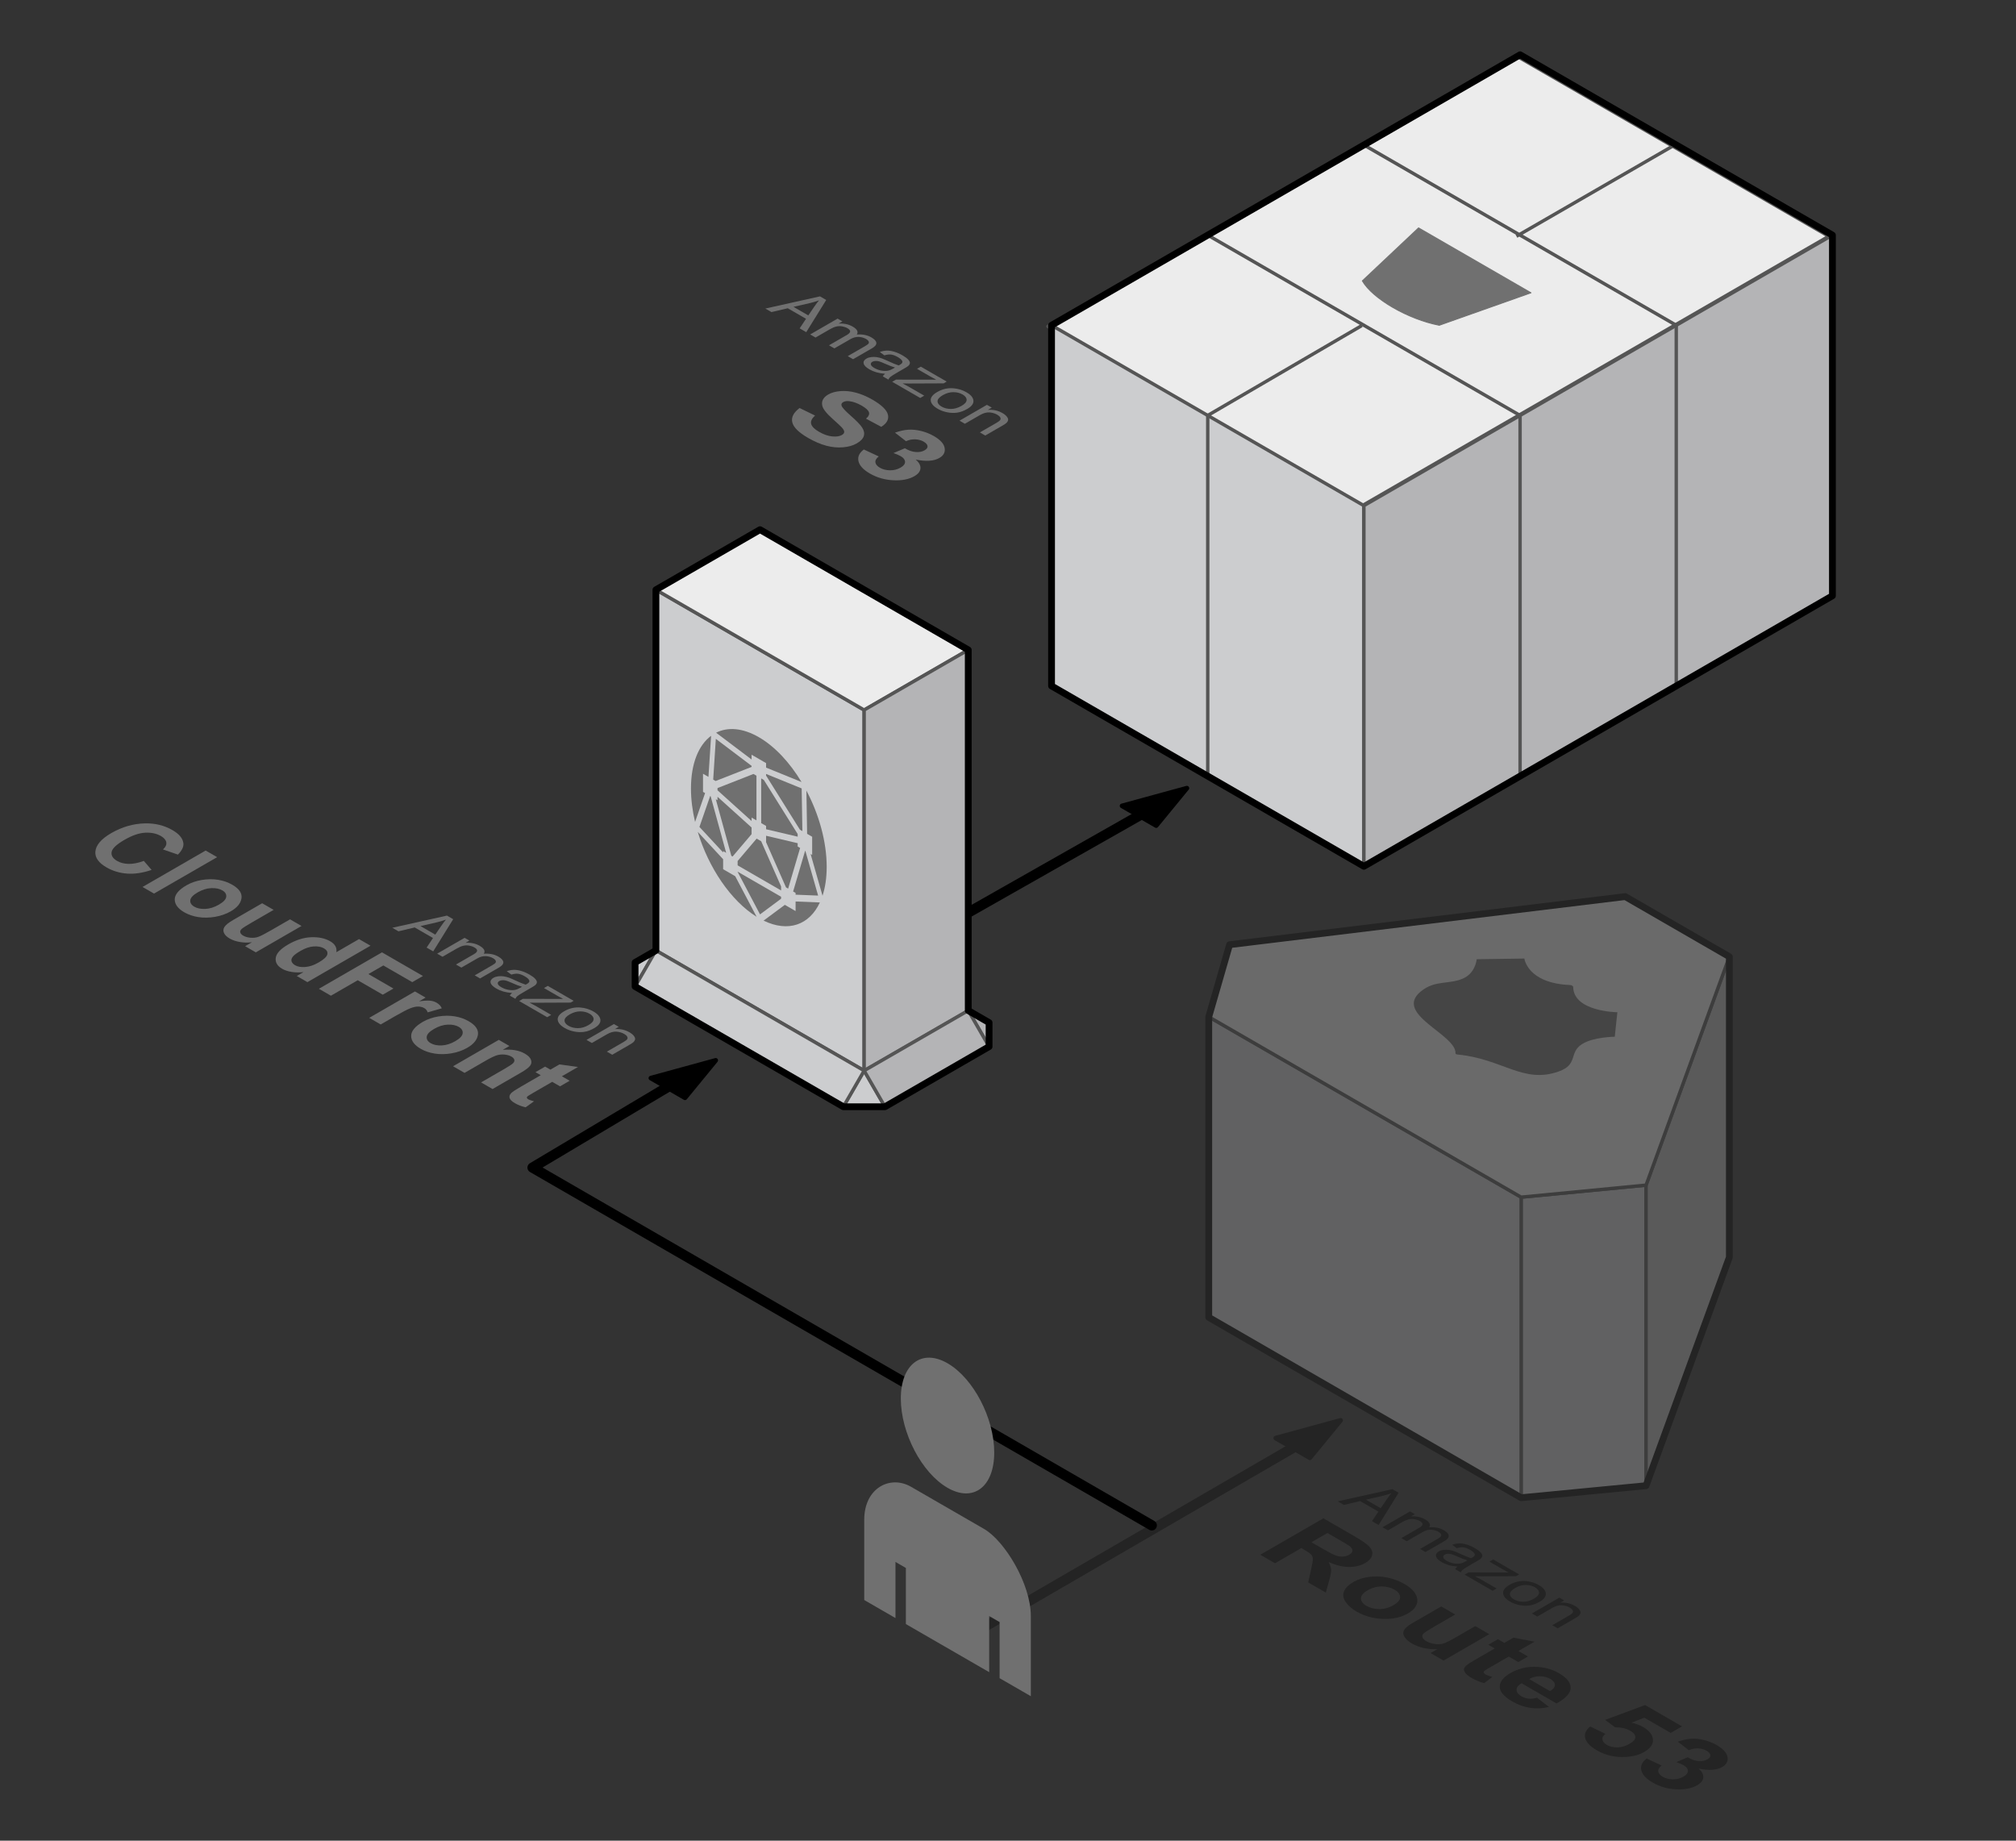 <?xml version="1.0" encoding="UTF-8"?>
<!-- Generator: Adobe Illustrator 16.0.4, SVG Export Plug-In . SVG Version: 6.00 Build 0)  -->
<!DOCTYPE svg PUBLIC "-//W3C//DTD SVG 1.1//EN" "http://www.w3.org/Graphics/SVG/1.1/DTD/svg11.dtd">
<svg version="1.1" id="Layer_1" xmlns="http://www.w3.org/2000/svg" xmlns:xlink="http://www.w3.org/1999/xlink" x="0px" y="0px" width="475.333px" height="434px" viewBox="0 0 475.333 434" enable-background="new 0 0 475.333 434" xml:space="preserve">
<rect x="0" y="0" width="475.333" height="434" fill="#333333" stroke="none"/>
<g>

		<line fill="none" stroke="#000000" stroke-width="2.4" stroke-linecap="round" stroke-linejoin="round" x1="197.206" y1="232.812" x2="270.029" y2="191.498"/>
	<path d="M272.607,194.658l-4.023-2.324l-4.027-2.323l7.648-2.091l7.645-2.09L272.607,194.658z M272.607,194.658"/>
	<path fill="none" stroke="#000000" stroke-width="1.093" stroke-linecap="round" stroke-linejoin="round" d="M272.607,194.659   l-4.023-2.324l-4.027-2.324l7.648-2.09l7.645-2.09L272.607,194.659z M272.607,194.659"/>
	<path class="route53" style="opacity: 0.3;" d="M316.856,354.828l3.836-0.906l4.31,2.488l-1.501,2.255l1.554,0.896l4.708-7.59l-1.469-0.848l-12.885,2.868   L316.856,354.828L316.856,354.828z M325.799,352.735c0.803-0.188,1.556-0.409,2.261-0.664c-0.324,0.371-0.697,0.867-1.121,1.491   l-1.396,2.048l-3.495-2.017L325.799,352.735L325.799,352.735z M327.249,360.828l3.354-1.937c0.589-0.34,1.107-0.561,1.556-0.663   c0.448-0.102,0.905-0.111,1.37-0.031c0.466,0.081,0.876,0.225,1.231,0.43c0.469,0.271,0.685,0.536,0.647,0.795   c-0.038,0.26-0.3,0.53-0.786,0.812l-4.201,2.426l1.266,0.731l3.756-2.17c0.666-0.384,1.324-0.563,1.973-0.537   c0.649,0.024,1.236,0.188,1.761,0.492c0.292,0.168,0.485,0.349,0.583,0.54c0.099,0.193,0.093,0.368-0.019,0.527   c-0.111,0.158-0.386,0.365-0.823,0.617l-4.074,2.353l1.259,0.727l4.438-2.562c0.739-0.428,1.087-0.858,1.044-1.293   c-0.044-0.436-0.435-0.866-1.176-1.294c-0.946-0.546-2.094-0.773-3.439-0.678c0.212-0.29,0.24-0.595,0.086-0.914   c-0.155-0.319-0.51-0.639-1.062-0.958c-0.498-0.286-1.037-0.486-1.619-0.6c-0.581-0.114-1.148-0.146-1.699-0.1l0.907-0.522   l-1.133-0.653l-6.466,3.732L327.249,360.828L327.249,360.828z M343.104,369.982l1.321,0.763c0.088-0.234,0.24-0.445,0.457-0.633   c0.216-0.186,0.834-0.574,1.852-1.163l1.462-0.844c0.488-0.281,0.803-0.487,0.948-0.619c0.226-0.217,0.343-0.437,0.352-0.658   c0.01-0.223-0.12-0.484-0.389-0.791c-0.268-0.305-0.722-0.642-1.359-1.009c-0.642-0.371-1.283-0.653-1.923-0.847   c-0.639-0.193-1.229-0.283-1.77-0.27c-0.539,0.015-1.096,0.121-1.666,0.32l1.092,0.8c0.595-0.186,1.123-0.25,1.588-0.19   c0.464,0.059,0.993,0.261,1.589,0.605c0.638,0.367,0.995,0.716,1.069,1.046c0.058,0.243-0.138,0.493-0.584,0.751   c-0.041,0.023-0.14,0.078-0.293,0.161c-0.63-0.193-1.508-0.555-2.636-1.084c-0.554-0.259-0.984-0.443-1.289-0.555   c-0.419-0.148-0.842-0.254-1.27-0.318s-0.855-0.068-1.285-0.015c-0.428,0.056-0.8,0.175-1.116,0.357   c-0.54,0.312-0.763,0.694-0.669,1.15c0.092,0.454,0.549,0.918,1.369,1.393c0.497,0.286,1.034,0.515,1.61,0.683   c0.575,0.169,1.27,0.287,2.083,0.359C343.382,369.573,343.2,369.775,343.104,369.982L343.104,369.982L343.104,369.982z    M345.589,368.134c-0.483,0.279-0.915,0.451-1.299,0.516c-0.5,0.082-1.031,0.067-1.596-0.046c-0.563-0.112-1.09-0.309-1.577-0.592   c-0.492-0.284-0.77-0.555-0.829-0.815c-0.062-0.26,0.056-0.475,0.347-0.644c0.19-0.109,0.424-0.176,0.696-0.199   c0.273-0.021,0.56,0.006,0.855,0.084c0.297,0.077,0.738,0.247,1.324,0.51c1.031,0.466,1.858,0.783,2.481,0.955L345.589,368.134   L345.589,368.134z M351.929,375.077l0.943-0.545l-3.452-1.992c-0.497-0.287-1.048-0.585-1.651-0.891l1.529,0.019l8.147-0.036   l0.726-0.418l-6.104-3.524l-0.889,0.515l3.045,1.758c0.412,0.237,0.901,0.505,1.464,0.803l-9.478-0.017l-0.89,0.513   L351.929,375.077L351.929,375.077z M354.407,375.672c0.064,0.707,0.618,1.362,1.664,1.966c0.652,0.376,1.385,0.647,2.199,0.812   c0.814,0.166,1.605,0.195,2.37,0.085c0.766-0.108,1.564-0.402,2.396-0.883c1.026-0.594,1.506-1.247,1.437-1.959   c-0.068-0.713-0.616-1.365-1.644-1.958c-0.923-0.533-1.945-0.847-3.067-0.94c-1.345-0.111-2.616,0.179-3.812,0.87   C354.857,374.296,354.343,374.964,354.407,375.672L354.407,375.672z M359.733,373.706c0.826,0.003,1.558,0.188,2.19,0.554   c0.622,0.36,0.938,0.779,0.946,1.26c0.007,0.48-0.39,0.95-1.189,1.413c-0.849,0.489-1.688,0.734-2.52,0.731   c-0.831-0.002-1.561-0.184-2.188-0.547c-0.633-0.364-0.952-0.786-0.957-1.266c-0.006-0.479,0.406-0.958,1.235-1.436   C358.078,373.938,358.906,373.701,359.733,373.706L359.733,373.706z M362.461,381.159l3.532-2.039   c0.827-0.479,1.586-0.69,2.273-0.636c0.688,0.056,1.302,0.238,1.841,0.549c0.337,0.195,0.565,0.403,0.685,0.624   c0.118,0.222,0.117,0.424-0.006,0.608s-0.407,0.405-0.854,0.663l-3.935,2.272l1.266,0.729l3.978-2.296   c0.507-0.293,0.839-0.511,0.994-0.654c0.239-0.225,0.377-0.456,0.416-0.696c0.041-0.238-0.059-0.508-0.296-0.807   s-0.58-0.579-1.029-0.838c-1.037-0.598-2.185-0.85-3.442-0.758l0.918-0.53l-1.138-0.657l-6.468,3.733L362.461,381.159   L362.461,381.159z"/>
	<path class="route53" style="opacity: 0.3;" d="M300.623,368.588l6.211-3.586l0.703,0.405c0.797,0.462,1.322,0.829,1.579,1.106   c0.255,0.275,0.396,0.596,0.423,0.959c0.028,0.363-0.092,1.136-0.358,2.317l-0.729,3.318l4.148,2.395l0.806-2.887   c0.328-1.146,0.475-1.991,0.44-2.534c-0.035-0.544-0.238-1.142-0.609-1.793c1.696,0.76,3.289,1.149,4.774,1.167   c1.483,0.018,2.784-0.296,3.902-0.94c0.879-0.508,1.41-1.103,1.594-1.787c0.183-0.683-0.008-1.342-0.573-1.976   c-0.563-0.635-1.765-1.482-3.601-2.542l-7.301-4.216l-14.878,8.59L300.623,368.588L300.623,368.588z M312.984,361.451l2.707,1.562   c1.406,0.813,2.232,1.31,2.48,1.491c0.481,0.372,0.722,0.735,0.724,1.092c0,0.355-0.249,0.678-0.75,0.967   c-0.447,0.258-0.937,0.405-1.468,0.442c-0.533,0.036-1.066-0.029-1.603-0.199c-0.536-0.169-1.635-0.732-3.299-1.693l-2.566-1.482   L312.984,361.451L312.984,361.451z M316.889,375.219c-0.324,0.809-0.192,1.643,0.396,2.498s1.453,1.611,2.595,2.271   c1.844,1.064,3.909,1.638,6.196,1.72c2.286,0.082,4.246-0.348,5.877-1.289c1.617-0.934,2.353-2.053,2.209-3.359   c-0.146-1.305-1.157-2.502-3.041-3.589c-1.219-0.704-2.555-1.207-4.011-1.507c-1.455-0.302-2.895-0.352-4.32-0.151   c-1.427,0.201-2.611,0.574-3.56,1.121C317.993,373.647,317.212,374.409,316.889,375.219L316.889,375.219z M325.789,374.059   c1.154,0.011,2.16,0.264,3.021,0.759c0.858,0.497,1.295,1.077,1.31,1.742c0.013,0.663-0.507,1.301-1.563,1.91   c-1.082,0.624-2.198,0.933-3.35,0.926c-1.15-0.009-2.155-0.261-3.015-0.758c-0.858-0.495-1.298-1.076-1.315-1.743   c-0.018-0.666,0.508-1.308,1.577-1.926C323.522,374.352,324.635,374.049,325.789,374.059L325.789,374.059z M340.361,391.531   l10.778-6.223l-3.293-1.901l-4.547,2.625c-1.543,0.891-2.595,1.402-3.154,1.537c-0.56,0.133-1.195,0.149-1.908,0.047   c-0.712-0.104-1.35-0.318-1.912-0.642c-0.492-0.284-0.8-0.577-0.92-0.878c-0.121-0.3-0.07-0.583,0.149-0.851   c0.222-0.267,1.089-0.838,2.604-1.713l4.953-2.859l-3.293-1.901l-6.82,3.938c-1.016,0.586-1.661,1.131-1.939,1.634   c-0.278,0.504-0.245,1.038,0.103,1.605c0.346,0.568,0.936,1.093,1.772,1.574c0.82,0.475,1.765,0.828,2.834,1.063   c1.071,0.234,2.12,0.316,3.148,0.246l-1.614,0.932L340.361,391.531L340.361,391.531z M358.007,389.272l3.806-2.197l-4.969-0.946   l-2.142,1.236l-1.512-0.873l-2.273,1.312l1.512,0.873l-4.699,2.713c-1.008,0.582-1.643,0.989-1.904,1.221   c-0.381,0.319-0.597,0.622-0.647,0.909c-0.052,0.286,0.074,0.617,0.379,0.992c0.304,0.375,0.753,0.733,1.347,1.076   c0.968,0.56,1.978,0.978,3.027,1.256l1.931-1.44c-0.76-0.227-1.293-0.429-1.598-0.604c-0.219-0.128-0.357-0.261-0.415-0.404   c-0.057-0.143-0.035-0.269,0.067-0.377c0.103-0.109,0.594-0.417,1.474-0.926l4.344-2.508l2.25,1.3l2.273-1.312L358.007,389.272   L358.007,389.272z M360.427,400.514c-0.595-0.062-1.15-0.241-1.666-0.54c-0.757-0.437-1.155-0.938-1.193-1.503   c-0.037-0.564,0.354-1.098,1.178-1.6l8.25,4.764c2.232-1.235,3.343-2.467,3.331-3.696c-0.012-1.229-0.943-2.379-2.795-3.448   c-1.648-0.95-3.518-1.445-5.607-1.485c-2.089-0.038-4.027,0.459-5.812,1.49c-1.496,0.862-2.323,1.814-2.484,2.854   c-0.187,1.307,0.804,2.586,2.968,3.835c1.366,0.788,2.777,1.289,4.233,1.5c1.454,0.211,2.913,0.138,4.377-0.221l-2.804-2.17   C361.681,400.504,361.022,400.577,360.427,400.514L360.427,400.514z M360.55,395.896c0.769-0.452,1.615-0.675,2.537-0.666   c0.923,0.009,1.743,0.22,2.462,0.636c0.671,0.388,1.027,0.841,1.066,1.359c0.038,0.519-0.343,1.023-1.144,1.513L360.55,395.896   L360.55,395.896z M373.769,409.835c0.262,1.002,1.187,1.961,2.772,2.877c1.984,1.146,4.19,1.662,6.621,1.55   c1.781-0.081,3.284-0.475,4.509-1.183c1.468-0.848,2.154-1.829,2.06-2.947c-0.097-1.117-0.875-2.099-2.335-2.942   c-0.767-0.441-1.675-0.782-2.728-1.022l3.042-1.162l6.211,3.586l2.669-1.541l-8.707-5.027l-9.43,3.497l2.337,1.735   c1.474,0.015,2.684,0.296,3.629,0.841c0.757,0.438,1.144,0.925,1.16,1.462c0.016,0.536-0.433,1.068-1.347,1.596   c-0.974,0.562-1.94,0.847-2.901,0.85c-0.96,0.004-1.784-0.192-2.472-0.589c-0.602-0.348-0.944-0.762-1.031-1.245   c-0.084-0.483,0.146-0.937,0.696-1.362l-3.575-1.725C373.9,407.914,373.506,408.831,373.769,409.835L373.769,409.835z    M386.995,417.406c0.249,1.039,1.151,2.007,2.706,2.903c1.641,0.948,3.472,1.474,5.493,1.579c2.021,0.104,3.686-0.221,4.992-0.974   c0.899-0.521,1.372-1.134,1.418-1.842c0.047-0.707-0.331-1.398-1.133-2.072c2.426,0.502,4.292,0.378,5.599-0.377   c0.92-0.531,1.342-1.24,1.269-2.127c-0.083-1.079-0.933-2.086-2.55-3.019c-0.946-0.547-1.954-0.949-3.023-1.212   c-1.069-0.262-2.086-0.361-3.05-0.296c-0.964,0.064-2.001,0.296-3.111,0.693l2.588,2.01c0.735-0.325,1.473-0.471,2.209-0.436   c0.737,0.034,1.386,0.214,1.948,0.539c0.57,0.33,0.879,0.679,0.925,1.049c0.047,0.371-0.181,0.7-0.682,0.989   c-0.589,0.34-1.295,0.478-2.119,0.411c-0.823-0.064-1.672-0.36-2.542-0.886l-2.687,1.131c0.729,0.256,1.303,0.507,1.725,0.75   c0.64,0.37,0.974,0.806,1,1.304c0.025,0.499-0.32,0.956-1.037,1.371c-0.759,0.437-1.592,0.65-2.503,0.64   c-0.913-0.01-1.708-0.212-2.388-0.604c-0.633-0.365-0.986-0.784-1.06-1.256s0.192-0.94,0.794-1.406l-3.522-1.646   C387.167,415.44,386.746,416.368,386.995,417.406L386.995,417.406z"/>
	<path fill="#ECECEC" d="M247.084,76.972l73.645,42.519l110.469-63.781L357.553,13.19L247.084,76.972z M247.084,76.972"/>
	<g>
		<defs>
			<rect id="SVGID_1_" x="52.94" y="12.093" width="379.919" height="388.8"/>
		</defs>
		<clipPath id="SVGID_2_">
			<use xlink:href="#SVGID_1_" overflow="visible"/>
		</clipPath>
		<path clip-path="url(#SVGID_2_)" fill="none" stroke="#555555" stroke-width="0.8" stroke-linejoin="round" d="M247.084,76.972    l73.645,42.519l110.469-63.781L357.553,13.19L247.084,76.972z M247.084,76.972"/>
	</g>
	<path fill="#CCCDCF" d="M247.936,76.697v85.039l73.645,42.521v-85.039L247.936,76.697z M247.936,76.697"/>
	<path fill="none" stroke="#555555" stroke-width="0.8" stroke-linejoin="round" d="M247.936,76.697v85.039l73.645,42.521v-85.039   L247.936,76.697z M247.936,76.697"/>
	<path fill="#B4B4B6" d="M321.58,119.218l110.469-63.781v85.039L321.58,204.257V119.218z M321.58,119.218"/>
	<g>
		<defs>
			<rect id="SVGID_3_" x="52.94" y="12.093" width="379.919" height="388.8"/>
		</defs>
		<clipPath id="SVGID_4_">
			<use xlink:href="#SVGID_3_" overflow="visible"/>
		</clipPath>
		<path clip-path="url(#SVGID_4_)" fill="none" stroke="#555555" stroke-width="0.8" stroke-linejoin="round" d="M321.58,119.218    l110.469-63.781v85.039L321.58,204.257V119.218z M321.58,119.218"/>
	</g>
	<polyline fill="none" stroke="#555555" stroke-width="0.8" stroke-linecap="square" points="320.729,76.972 284.76,97.955   284.76,182.994  "/>
	<g>
		<defs>
			<rect id="SVGID_5_" x="52.94" y="12.093" width="379.919" height="388.8"/>
		</defs>
		<clipPath id="SVGID_6_">
			<use xlink:href="#SVGID_5_" overflow="visible"/>
		</clipPath>
		<path clip-path="url(#SVGID_6_)" fill="none" stroke="#555555" stroke-width="0.8" d="M284.76,55.437l73.645,42.519v85.039     M321.58,34.179l73.648,42.519v85.039 M394.377,34.451l-36.824,21.258"/>
		<path clip-path="url(#SVGID_6_)" fill="none" stroke="#000000" stroke-width="1.6" stroke-linejoin="round" d="M247.936,161.736    V76.697l110.469-63.781l73.645,42.521v85.039L321.58,204.257L247.936,161.736z M247.936,161.736"/>
	</g>
	<path fill="#707070" d="M334.467,53.736l26.504,15.301L339.35,76.69c-7.324-1.411-15.691-6.243-18.133-10.469L334.467,53.736z    M334.467,53.736"/>
	<path fill="none" stroke="#707070" stroke-width="0.227" stroke-linejoin="round" d="M334.467,53.737l26.504,15.3l-21.622,7.652   c-7.323-1.41-15.69-6.241-18.132-10.468L334.467,53.737z M334.467,53.737"/>
	<polyline fill="none" stroke="#000000" stroke-width="2.4" stroke-linecap="round" stroke-linejoin="round" points="   271.572,359.658 125.557,275.296 158.909,255.417  "/>
	<path d="M161.51,258.839l-4.023-2.324l-4.024-2.321l7.645-2.089l7.644-2.094L161.51,258.839z M161.51,258.839"/>
	<path fill="none" stroke="#000000" stroke-width="1.093" stroke-linecap="round" stroke-linejoin="round" d="M161.511,258.839   l-4.024-2.324l-4.022-2.32l7.644-2.09l7.644-2.094L161.511,258.839z M161.511,258.839"/>
	<g>
		<defs>
			<rect id="SVGID_7_" x="52.94" y="12.093" width="379.919" height="388.8"/>
		</defs>
		<clipPath id="SVGID_8_">
			<use xlink:href="#SVGID_7_" overflow="visible"/>
		</clipPath>
	</g>
	<path fill="#707070" d="M181.899,73.585l3.835-0.907l4.311,2.488l-1.501,2.255l1.554,0.897l4.708-7.589l-1.469-0.85l-12.886,2.869   L181.899,73.585L181.899,73.585z M190.841,71.491c0.804-0.188,1.557-0.409,2.26-0.663c-0.324,0.37-0.696,0.868-1.12,1.49   l-1.396,2.049l-3.495-2.018L190.841,71.491L190.841,71.491z M192.291,79.585l3.355-1.938c0.589-0.34,1.107-0.561,1.556-0.662   c0.449-0.103,0.905-0.112,1.37-0.032c0.464,0.081,0.875,0.225,1.231,0.43c0.469,0.271,0.684,0.536,0.646,0.796   c-0.037,0.26-0.299,0.53-0.787,0.812l-4.201,2.426l1.266,0.73l3.757-2.169c0.666-0.385,1.323-0.564,1.973-0.538   c0.649,0.026,1.236,0.19,1.761,0.493c0.29,0.168,0.485,0.348,0.583,0.541c0.098,0.191,0.091,0.367-0.019,0.526   c-0.111,0.158-0.385,0.364-0.824,0.617l-4.074,2.352l1.258,0.727l4.439-2.562c0.739-0.426,1.087-0.856,1.043-1.292   c-0.043-0.436-0.435-0.867-1.176-1.294c-0.946-0.547-2.092-0.772-3.438-0.678c0.212-0.291,0.241-0.596,0.085-0.914   c-0.155-0.319-0.509-0.639-1.062-0.958c-0.497-0.287-1.036-0.487-1.619-0.601c-0.582-0.112-1.148-0.146-1.699-0.098l0.908-0.524   l-1.132-0.653l-6.467,3.733L192.291,79.585L192.291,79.585z M208.146,88.739l1.322,0.764c0.088-0.235,0.24-0.446,0.456-0.633   c0.216-0.188,0.833-0.575,1.853-1.163l1.462-0.844c0.487-0.281,0.803-0.488,0.947-0.621c0.226-0.217,0.343-0.436,0.353-0.657   c0.009-0.222-0.12-0.485-0.389-0.79c-0.268-0.306-0.721-0.642-1.358-1.011c-0.643-0.37-1.283-0.652-1.923-0.847   c-0.64-0.193-1.229-0.283-1.77-0.269c-0.541,0.014-1.096,0.121-1.667,0.321l1.091,0.798c0.595-0.186,1.125-0.25,1.589-0.19   c0.463,0.061,0.994,0.262,1.589,0.605c0.637,0.368,0.994,0.717,1.07,1.046c0.056,0.244-0.139,0.495-0.586,0.753   c-0.04,0.023-0.138,0.076-0.293,0.161c-0.629-0.195-1.507-0.557-2.634-1.086c-0.555-0.259-0.984-0.443-1.29-0.555   c-0.418-0.147-0.841-0.254-1.269-0.317c-0.429-0.064-0.856-0.069-1.284-0.014c-0.428,0.055-0.801,0.174-1.118,0.356   c-0.54,0.312-0.763,0.695-0.669,1.149c0.094,0.455,0.55,0.92,1.371,1.393c0.497,0.287,1.033,0.515,1.609,0.683   c0.576,0.169,1.27,0.289,2.084,0.36C208.424,88.33,208.243,88.532,208.146,88.739L208.146,88.739L208.146,88.739z M210.632,86.891   c-0.483,0.278-0.917,0.45-1.3,0.515c-0.499,0.082-1.03,0.067-1.594-0.045c-0.565-0.113-1.091-0.31-1.579-0.591   c-0.492-0.284-0.768-0.557-0.829-0.817c-0.06-0.26,0.056-0.474,0.348-0.643c0.19-0.11,0.422-0.177,0.696-0.198   c0.273-0.023,0.558,0.004,0.855,0.082c0.297,0.077,0.738,0.248,1.323,0.511c1.033,0.465,1.86,0.782,2.481,0.954L210.632,86.891   L210.632,86.891z M216.971,93.834l0.944-0.545l-3.453-1.993c-0.497-0.287-1.047-0.583-1.651-0.891l1.529,0.019l8.147-0.035   l0.724-0.418l-6.103-3.523l-0.889,0.513l3.044,1.758c0.413,0.238,0.9,0.506,1.464,0.803l-9.479-0.016l-0.889,0.514L216.971,93.834   L216.971,93.834z M219.45,94.428c0.064,0.708,0.618,1.363,1.664,1.967c0.651,0.376,1.384,0.646,2.199,0.813   c0.815,0.165,1.604,0.193,2.37,0.085c0.766-0.109,1.563-0.404,2.396-0.885c1.027-0.593,1.506-1.245,1.438-1.958   c-0.07-0.713-0.617-1.365-1.644-1.958c-0.924-0.533-1.946-0.847-3.067-0.941c-1.345-0.11-2.617,0.18-3.814,0.871   C219.9,93.052,219.386,93.722,219.45,94.428L219.45,94.428z M224.776,92.462c0.827,0.004,1.557,0.188,2.189,0.554   c0.624,0.36,0.939,0.78,0.946,1.261c0.008,0.479-0.388,0.951-1.188,1.412c-0.849,0.49-1.688,0.734-2.52,0.732   s-1.561-0.185-2.189-0.546c-0.633-0.366-0.951-0.788-0.957-1.267c-0.005-0.479,0.406-0.957,1.234-1.436   C223.122,92.694,223.948,92.458,224.776,92.462L224.776,92.462z M227.504,99.915l3.531-2.039c0.828-0.478,1.586-0.689,2.274-0.635   c0.687,0.055,1.301,0.237,1.84,0.55c0.337,0.194,0.565,0.401,0.684,0.623c0.119,0.221,0.116,0.424-0.007,0.608   c-0.122,0.185-0.407,0.406-0.853,0.664l-3.934,2.271l1.266,0.73l3.976-2.295c0.508-0.293,0.839-0.513,0.995-0.656   c0.237-0.224,0.376-0.456,0.416-0.695s-0.059-0.509-0.296-0.808s-0.581-0.577-1.031-0.838c-1.036-0.598-2.182-0.85-3.442-0.756   l0.92-0.531l-1.14-0.658l-6.466,3.734L227.504,99.915L227.504,99.915z"/>
	<path fill="#707070" d="M186.811,99.596c0.294,1.175,1.528,2.388,3.7,3.642c1.492,0.862,2.919,1.477,4.281,1.846   c1.362,0.368,2.689,0.495,3.98,0.381c1.291-0.113,2.363-0.416,3.215-0.908c0.94-0.543,1.501-1.131,1.684-1.764   c0.182-0.634,0.053-1.29-0.386-1.97c-0.44-0.68-1.331-1.606-2.673-2.779c-1.342-1.175-2.073-1.979-2.193-2.415   c-0.094-0.343,0.035-0.616,0.388-0.819c0.386-0.223,0.876-0.295,1.474-0.215c0.929,0.122,1.897,0.474,2.905,1.056   c0.977,0.563,1.542,1.084,1.695,1.559c0.154,0.476-0.078,0.977-0.693,1.504l3.601,1.927c1.312-0.82,1.833-1.782,1.561-2.884   c-0.271-1.103-1.484-2.275-3.641-3.521c-1.321-0.762-2.62-1.313-3.899-1.653c-1.278-0.34-2.495-0.462-3.651-0.368   c-1.156,0.095-2.113,0.36-2.871,0.798c-1.178,0.68-1.648,1.561-1.412,2.642c0.168,0.77,0.982,1.806,2.443,3.11   c1.134,1.014,1.843,1.674,2.127,1.979c0.411,0.448,0.612,0.812,0.604,1.093c-0.009,0.279-0.189,0.521-0.541,0.725   c-0.548,0.316-1.31,0.43-2.286,0.339c-0.976-0.091-2.022-0.459-3.139-1.104c-1.055-0.608-1.663-1.225-1.824-1.849   c-0.161-0.625,0.147-1.279,0.926-1.963l-3.659-1.784C187.088,97.289,186.516,98.422,186.811,99.596L186.811,99.596z    M202.417,108.759c0.249,1.038,1.15,2.006,2.706,2.904c1.641,0.947,3.472,1.473,5.493,1.577c2.022,0.105,3.686-0.22,4.991-0.974   c0.899-0.52,1.373-1.133,1.419-1.841c0.045-0.707-0.332-1.398-1.134-2.072c2.427,0.503,4.293,0.377,5.599-0.377   c0.92-0.531,1.343-1.24,1.269-2.127c-0.083-1.08-0.934-2.086-2.551-3.02c-0.945-0.546-1.952-0.949-3.022-1.212   c-1.069-0.262-2.086-0.361-3.05-0.296c-0.963,0.064-2.001,0.296-3.111,0.693l2.588,2.011c0.735-0.326,1.471-0.471,2.208-0.437   c0.737,0.035,1.387,0.215,1.949,0.539c0.571,0.33,0.878,0.68,0.924,1.05s-0.181,0.7-0.682,0.989   c-0.588,0.34-1.295,0.477-2.119,0.411c-0.824-0.065-1.671-0.361-2.541-0.887l-2.688,1.132c0.728,0.257,1.303,0.506,1.725,0.75   c0.641,0.369,0.974,0.805,1,1.304c0.026,0.499-0.32,0.956-1.037,1.37c-0.757,0.438-1.592,0.651-2.503,0.64   c-0.911-0.01-1.707-0.211-2.387-0.604c-0.633-0.366-0.986-0.785-1.059-1.257c-0.074-0.472,0.19-0.94,0.793-1.404l-3.523-1.647   C202.587,106.793,202.168,107.721,202.417,108.759L202.417,108.759z"/>
	<path fill="#CCCDCF" d="M149.741,232.604v-5.672l4.91-2.832L149.741,232.604z M149.741,232.604"/>
	<path fill="none" stroke="#555555" stroke-width="0.8" stroke-linejoin="round" d="M149.741,232.604v-5.672l4.91-2.832   L149.741,232.604z M149.741,232.604"/>
	<path fill="#B4B4B6" d="M233.206,241.108v5.668l-4.911-8.504L233.206,241.108z M233.206,241.108"/>
	<path fill="none" stroke="#555555" stroke-width="0.8" stroke-linejoin="round" d="M233.206,241.108v5.668l-4.911-8.504   L233.206,241.108z M233.206,241.108"/>
	<path fill="#CCCDCF" d="M154.651,224.101l49.098,28.343v-85.039c0,0-26.786-15.461-49.098-28.347V224.101z M154.651,224.101"/>
	<path fill="none" stroke="#555555" stroke-width="0.8" stroke-linejoin="round" d="M154.651,224.101l49.098,28.343v-85.039   c0,0-26.786-15.461-49.098-28.347V224.101z M154.651,224.101"/>
	<path fill="#CCCDCF" d="M208.659,260.947h-9.821l4.911-8.504L208.659,260.947z M208.659,260.947"/>
	<path fill="none" stroke="#555555" stroke-width="0.8" stroke-linejoin="round" d="M208.659,260.947h-9.821l4.911-8.504   L208.659,260.947z M208.659,260.947"/>
	<path fill="#ECECEC" d="M154.651,139.058l49.098,28.347l24.546-14.171l-49.097-28.348L154.651,139.058z M154.651,139.058"/>
	<path fill="none" stroke="#555555" stroke-width="0.8" stroke-linejoin="round" d="M154.651,139.058l49.098,28.347l24.546-14.171   l-49.097-28.348L154.651,139.058z M154.651,139.058"/>
	<path fill="#B4B4B6" d="M203.749,167.404l24.546-14.171v85.039l-24.546,14.171V167.404z M203.749,167.404"/>
	<path fill="none" stroke="#555555" stroke-width="0.8" stroke-linejoin="round" d="M203.749,167.404l24.546-14.171v85.039   l-24.546,14.171V167.404z M203.749,167.404"/>
	<path fill="#B4B4B6" d="M203.749,252.443l4.91,8.504l24.547-14.171l-4.911-8.504L203.749,252.443z M203.749,252.443"/>
	<path fill="none" stroke="#555555" stroke-width="0.8" d="M203.749,252.443l4.91,8.504l24.547-14.171l-4.911-8.504L203.749,252.443   z M203.749,252.443"/>
	<path fill="#CCCDCF" d="M154.651,224.101l-4.91,8.504l49.097,28.343l4.911-8.504L154.651,224.101z M154.651,224.101"/>
	<path fill="none" stroke="#555555" stroke-width="0.8" d="M154.651,224.101l-4.91,8.504l49.097,28.343l4.911-8.504L154.651,224.101   z M154.651,224.101"/>
	<path fill="none" stroke="#000000" stroke-width="1.6" stroke-linejoin="round" d="M149.741,232.604v-5.672l4.91-2.832v-85.043   l24.547-14.172l49.097,28.348v85.039l4.911,2.836v5.668l-24.547,14.171h-9.821L149.741,232.604z M149.741,232.604"/>
	<path fill="#707070" d="M165.756,186.709v-4.276l1.282,0.742l0.629-9.688c-2.93,2.176-4.75,6.489-4.75,12.422   c0,2.575,0.343,5.239,0.968,7.887l2.364-6.801L165.756,186.709z M165.756,186.709"/>
	<path fill="#707070" d="M170.499,204.943v-2.354l-5.981-6.453c2.52,8.379,7.766,16.229,13.875,20.022l-5.043-9.565L170.499,204.943   z M170.499,204.943"/>
	<path fill="#707070" d="M191.491,197.291v4.277l-0.367-0.21l2.808,9.843c0.637-1.933,0.985-4.222,0.985-6.815   c0-5.957-1.832-12.399-4.782-17.974l0.168,10.192L191.491,197.291z M191.491,197.291"/>
	<path fill="#707070" d="M177.21,177.951l3.418,1.974v1.059l8.359,3.402c-2.75-4.563-6.254-8.371-10.07-10.574   c-3.817-2.203-7.321-2.442-10.075-1.055l8.368,6.315V177.951z M177.21,177.951"/>
	<path fill="#707070" d="M187.585,214.812l-2.536-1.465l-5.011,3.719c5.843,2.839,10.828,0.992,13.269-4.282l-5.722-0.229V214.812z    M187.585,214.812"/>
	<path fill="#707070" d="M177.21,180.576l-8.43-6.367l-0.621,9.609l0.566,0.329l8.485-3.325V180.576z M177.21,180.576"/>
	<path fill="#707070" d="M180.628,182.869l7.976,12.754l0.582,0.336l-0.168-10.062l-8.39-3.414V182.869z M180.628,182.869"/>
	<path fill="#707070" d="M184.167,211.443l-10.25-5.921v0.05l5.281,10.024l4.969-3.692V211.443z M184.167,211.443"/>
	<path fill="#707070" d="M184.167,209.007l-4.696-10.66l-1.07-0.617l-4.484,5.281v1.026l10.25,5.919V209.007z M184.167,209.007"/>
	<path fill="#707070" d="M188.073,199.597v-0.789l-7.445-1.75v1.508l4.695,10.66l0.504,0.293l2.828-9.59L188.073,199.597z    M188.073,199.597"/>
	<path fill="#707070" d="M192.897,211.163l-3-10.516l-0.066-0.039l-2.829,9.589l0.583,0.336v0.418L192.897,211.163z    M192.897,211.163"/>
	<path fill="#707070" d="M180.628,195.522l7.445,1.75v-0.625l-7.981-12.754l-0.617-0.356v10.535l1.153,0.664V195.522z    M180.628,195.522"/>
	<path fill="#707070" d="M171.217,201.08l-3.66-13.332l-0.113-0.062l-2.531,7.289l5.586,6.022v-0.328L171.217,201.08z    M171.217,201.08"/>
	<path fill="#707070" d="M177.21,195.111l-8.036-7.246v0.817l-0.402-0.231l3.66,13.332l0.293,0.172l4.485-5.285V195.111z    M177.21,195.111"/>
	<path fill="#707070" d="M169.174,186.334l8.036,7.246v-0.815l1.148,0.664v-10.535l-0.699-0.407l-8.485,3.325V186.334z    M169.174,186.334"/>
		 <g class="route53" style="opacity: 0.3;">
	<path fill="#CCCDCF" d="M358.65,282.269l29.457-2.836V350.3l-29.457,2.836V282.269z M358.65,282.269"/>
	<path fill="none" stroke="#555555" stroke-width="0.8" d="M358.65,282.269l29.457-2.836V350.3l-29.457,2.836V282.269z    M358.65,282.269"/>
	<path fill="#CCCDCF" d="M285.002,239.749v70.862l73.648,42.524v-70.867L285.002,239.749z M285.002,239.749"/>
	<path fill="none" stroke="#555555" stroke-width="0.8" d="M285.002,239.749v70.862l73.648,42.524v-70.867L285.002,239.749z    M285.002,239.749"/>
	<path fill="#B4B4B6" d="M388.107,279.433l19.641-53.86v70.868L388.107,350.3V279.433z M388.107,279.433"/>
	<path fill="none" stroke="#555555" stroke-width="0.8" d="M388.107,279.433l19.641-53.86v70.868L388.107,350.3V279.433z    M388.107,279.433"/>
	<path fill="#ECECEC" d="M289.912,222.74l-4.91,17.009l73.648,42.52l29.457-2.836l19.641-53.86l-24.551-14.171L289.912,222.74z    M289.912,222.74"/>
	<path fill="none" stroke="#555555" stroke-width="0.8" stroke-linejoin="round" d="M289.912,222.74l-4.91,17.009l73.648,42.52   l29.457-2.836l19.641-53.86l-24.551-14.171L289.912,222.74z M289.912,222.74"/>
	<path fill="none" stroke="#000000" stroke-width="1.6" stroke-linejoin="round" d="M285.002,310.611l73.648,42.524l29.457-2.836   l19.641-53.859v-70.868l-24.551-14.171l-93.285,11.339l-4.91,17.009V310.611z M285.002,310.611"/>
	<path fill="#707070" d="M367.545,252.624c-8.391,3.008-13.254-2.973-23.848-3.98c-0.602-0.059-0.52-0.301-0.52-0.301   c0.199-4.435-14.625-9.195-8.23-14.539c3.496-2.926,6.984-1.516,10.375-3.277c2.617-1.363,2.852-4.359,2.852-4.359l11.246-0.164   c0,0,0.68,5.844,10.816,6.246c0.406,0.016,0.688,0.34,0.688,0.414c0.066,5.909,10.422,6,10.422,6l-0.613,5.78   c0,0-5.023,0.036-7.719,1.743C369.834,248.197,372.197,250.951,367.545,252.624L367.545,252.624z M367.545,252.624"/>
		<line fill="none" stroke="#000000" stroke-width="2.4" stroke-linecap="round" stroke-linejoin="round" x1="225.909" y1="387.167" x2="306.264" y2="340.562"/>
	<path d="M308.842,343.722l-8.047-4.649l15.289-4.179L308.842,343.722z M308.842,343.722"/>
	<path fill="none" stroke="#000000" stroke-width="1.093" stroke-linecap="round" stroke-linejoin="round" d="M308.842,343.722   l-8.047-4.648l15.29-4.18L308.842,343.722z M308.842,343.722"/>
</g>
	<path fill="#707070" d="M234.42,342.472c0,8.109-4.929,11.836-11.011,8.324c-6.082-3.513-11.012-12.931-11.012-21.039   c0-8.109,4.93-11.836,11.012-8.324C229.491,324.94,234.42,334.361,234.42,342.472L234.42,342.472z M234.42,342.472"/>
	<path fill="#707070" d="M213.588,382.925l19.641,11.34v-13.231l2.457,1.418v13.231l7.363,4.25v-18.899   c0-7.558-6.136-17.718-11.047-20.55l-17.187-9.922c-4.906-2.836-11.047,0.234-11.047,7.793v18.898l7.367,4.254v-13.23l2.453,1.417   V382.925z M213.588,382.925"/>
	<g>
		<path fill="#707070" d="M93.946,219.587l3.836-0.908l4.31,2.489l-1.501,2.256l1.554,0.896l4.708-7.59l-1.469-0.848l-12.885,2.868    L93.946,219.587L93.946,219.587z M102.888,217.494c0.803-0.189,1.557-0.41,2.26-0.664c-0.324,0.371-0.697,0.867-1.12,1.49    l-1.396,2.049l-3.495-2.019L102.888,217.494L102.888,217.494z M104.338,225.587l3.355-1.937c0.589-0.34,1.107-0.561,1.556-0.663    s0.905-0.113,1.37-0.032c0.465,0.082,0.876,0.224,1.232,0.431c0.469,0.27,0.684,0.534,0.647,0.795    c-0.038,0.26-0.3,0.53-0.787,0.812l-4.201,2.426l1.266,0.729l3.756-2.168c0.666-0.385,1.324-0.563,1.974-0.539    c0.648,0.026,1.236,0.19,1.761,0.494c0.291,0.168,0.485,0.349,0.583,0.54c0.098,0.192,0.091,0.368-0.02,0.527    c-0.11,0.158-0.385,0.363-0.824,0.617l-4.074,2.353l1.259,0.727l4.439-2.563c0.739-0.427,1.087-0.857,1.043-1.292    c-0.043-0.436-0.435-0.867-1.175-1.294c-0.947-0.548-2.093-0.773-3.44-0.678c0.213-0.29,0.241-0.595,0.086-0.914    s-0.509-0.639-1.062-0.958c-0.498-0.287-1.037-0.486-1.618-0.601c-0.582-0.113-1.148-0.146-1.7-0.099l0.907-0.524l-1.132-0.653    l-6.466,3.734L104.338,225.587L104.338,225.587z M120.194,234.741l1.322,0.764c0.088-0.234,0.24-0.445,0.456-0.633    c0.216-0.188,0.833-0.575,1.853-1.164l1.462-0.844c0.487-0.281,0.803-0.487,0.948-0.619c0.225-0.217,0.342-0.437,0.352-0.658    c0.009-0.223-0.12-0.486-0.388-0.791c-0.269-0.305-0.722-0.642-1.359-1.009c-0.643-0.371-1.283-0.653-1.923-0.847    c-0.64-0.193-1.229-0.284-1.77-0.27c-0.541,0.015-1.096,0.121-1.667,0.32l1.091,0.799c0.595-0.187,1.125-0.249,1.589-0.189    c0.463,0.059,0.994,0.261,1.589,0.604c0.637,0.369,0.994,0.718,1.069,1.048c0.057,0.243-0.139,0.493-0.584,0.751    c-0.041,0.023-0.139,0.078-0.294,0.161c-0.629-0.194-1.507-0.557-2.634-1.085c-0.555-0.26-0.984-0.444-1.289-0.554    c-0.419-0.148-0.842-0.255-1.27-0.318c-0.428-0.064-0.856-0.07-1.284-0.015c-0.428,0.056-0.801,0.175-1.118,0.357    c-0.54,0.312-0.763,0.694-0.669,1.15c0.093,0.454,0.55,0.918,1.371,1.392c0.497,0.287,1.033,0.514,1.609,0.683    c0.576,0.168,1.271,0.288,2.084,0.36C120.472,234.332,120.29,234.534,120.194,234.741L120.194,234.741L120.194,234.741z     M122.679,232.893c-0.483,0.278-0.917,0.451-1.3,0.516c-0.499,0.082-1.03,0.065-1.594-0.046c-0.565-0.112-1.091-0.311-1.578-0.592    c-0.492-0.284-0.769-0.557-0.83-0.815c-0.061-0.261,0.056-0.475,0.348-0.644c0.19-0.109,0.422-0.177,0.696-0.199    c0.273-0.023,0.558,0.005,0.855,0.082c0.297,0.078,0.738,0.249,1.323,0.512c1.032,0.464,1.86,0.783,2.481,0.955L122.679,232.893    L122.679,232.893z M129.018,239.836l0.944-0.545l-3.453-1.993c-0.497-0.287-1.047-0.584-1.651-0.89l1.529,0.018l8.147-0.035    l0.724-0.417l-6.103-3.525l-0.889,0.513l3.045,1.758c0.412,0.239,0.9,0.507,1.463,0.805l-9.479-0.017l-0.889,0.514    L129.018,239.836L129.018,239.836z M131.498,240.431c0.063,0.707,0.618,1.362,1.664,1.966c0.651,0.376,1.384,0.647,2.199,0.813    c0.815,0.165,1.604,0.193,2.37,0.084c0.765-0.107,1.564-0.404,2.396-0.885c1.027-0.592,1.506-1.244,1.437-1.957    s-0.617-1.365-1.644-1.958c-0.924-0.533-1.946-0.847-3.067-0.94c-1.345-0.111-2.617,0.179-3.814,0.87    C131.947,239.054,131.433,239.724,131.498,240.431L131.498,240.431z M136.823,238.464c0.827,0.004,1.557,0.188,2.19,0.555    c0.624,0.359,0.939,0.779,0.947,1.26c0.007,0.48-0.389,0.951-1.189,1.412c-0.849,0.49-1.688,0.734-2.52,0.732    c-0.831-0.002-1.561-0.185-2.189-0.547c-0.633-0.365-0.952-0.787-0.957-1.266c-0.006-0.479,0.406-0.957,1.234-1.436    C135.168,238.696,135.996,238.46,136.823,238.464L136.823,238.464z M139.551,245.917l3.532-2.039    c0.828-0.479,1.586-0.689,2.274-0.635c0.687,0.055,1.301,0.237,1.84,0.549c0.338,0.195,0.565,0.403,0.685,0.625    c0.119,0.219,0.116,0.423-0.006,0.607c-0.123,0.185-0.408,0.406-0.854,0.664l-3.934,2.27l1.266,0.731l3.977-2.296    c0.507-0.293,0.838-0.511,0.995-0.656c0.237-0.223,0.376-0.455,0.416-0.693c0.04-0.24-0.059-0.509-0.296-0.808    s-0.581-0.579-1.031-0.838c-1.036-0.599-2.183-0.851-3.442-0.757l0.919-0.531l-1.139-0.657l-6.466,3.733L139.551,245.917    L139.551,245.917z"/>
		<path fill="#707070" d="M36.317,210.691l14.878-8.59l-2.707-1.563l-14.878,8.59L36.317,210.691L36.317,210.691z M41.201,212.066    c-0.003,1.157,0.753,2.173,2.269,3.047c0.945,0.547,2.04,0.919,3.283,1.116c1.244,0.198,2.557,0.179,3.94-0.056    s2.631-0.674,3.743-1.315c1.491-0.861,2.325-1.884,2.503-3.068c0.177-1.186-0.555-2.252-2.195-3.198    c-0.976-0.563-2.072-0.946-3.287-1.146c-1.215-0.201-2.499-0.19-3.851,0.03c-1.352,0.222-2.556,0.638-3.614,1.248    C42.135,209.796,41.204,210.911,41.201,212.066L41.201,212.066z M49.813,209.403c1.052-0.042,1.92,0.134,2.601,0.527    c0.689,0.397,0.999,0.901,0.929,1.512c-0.07,0.609-0.641,1.225-1.713,1.843c-1.1,0.636-2.174,0.976-3.223,1.02    c-1.049,0.046-1.914-0.129-2.595-0.522c-0.696-0.401-1.012-0.907-0.945-1.515c0.066-0.608,0.646-1.228,1.739-1.859    C47.69,209.781,48.76,209.447,49.813,209.403L49.813,209.403z M60.317,224.549l10.778-6.223l-2.707-1.563l-4.547,2.625    c-1.461,0.844-2.467,1.355-3.018,1.532c-0.551,0.179-1.153,0.237-1.809,0.175c-0.655-0.062-1.209-0.223-1.661-0.483    c-0.397-0.23-0.631-0.486-0.702-0.77c-0.071-0.282,0.044-0.558,0.344-0.826c0.301-0.268,1.158-0.81,2.572-1.626l4.953-2.859    l-2.707-1.562l-6.826,3.94c-1.07,0.618-1.755,1.164-2.057,1.639c-0.3,0.477-0.338,0.955-0.113,1.438    c0.226,0.481,0.674,0.917,1.345,1.304c0.663,0.382,1.463,0.654,2.401,0.815c0.938,0.161,1.887,0.181,2.846,0.059l-1.613,0.932    L60.317,224.549L60.317,224.549z M87.36,222.981l-2.707-1.563l-5.348,3.088c0.086-0.527,0.008-1.006-0.236-1.437    c-0.246-0.431-0.653-0.811-1.222-1.14c-1.209-0.697-2.697-1.014-4.462-0.949c-1.766,0.064-3.571,0.628-5.414,1.693    c-1.83,1.056-2.814,2.113-2.953,3.173c-0.139,1.059,0.362,1.917,1.503,2.576c0.593,0.343,1.326,0.588,2.196,0.734    c0.871,0.147,1.817,0.164,2.84,0.053l-1.583,0.914l2.508,1.447L87.36,222.981L87.36,222.981z M73.987,223.149    c0.973-0.057,1.77,0.094,2.394,0.454c0.654,0.378,0.921,0.847,0.799,1.408c-0.122,0.561-0.803,1.199-2.044,1.916    c-1.121,0.646-2.177,1.005-3.17,1.073c-0.992,0.069-1.785-0.067-2.377-0.408c-0.444-0.257-0.723-0.557-0.836-0.901    c-0.114-0.344-0.027-0.709,0.261-1.096c0.287-0.387,0.919-0.861,1.897-1.425C71.989,223.548,73.014,223.207,73.987,223.149    L73.987,223.149z M78.024,234.771l6.323-3.65l5.906,3.41l2.517-1.453l-5.906-3.41l3.522-2.033l6.82,3.938l2.517-1.453    l-9.656-5.575l-14.878,8.59L78.024,234.771L78.024,234.771z M93.1,239.626c1.687-0.974,2.907-1.605,3.662-1.898    c0.755-0.291,1.395-0.423,1.921-0.398c0.525,0.027,0.976,0.148,1.351,0.363c0.398,0.23,0.665,0.564,0.799,1.001l3.33-0.948    c-0.204-0.531-0.614-0.975-1.232-1.332c-0.445-0.257-0.957-0.415-1.533-0.475c-0.577-0.059-1.438-0.006-2.585,0.159l1.532-0.885    l-2.508-1.447l-10.778,6.223l2.707,1.563L93.1,239.626L93.1,239.626z M96.947,244.253c-0.003,1.155,0.753,2.172,2.269,3.047    c0.945,0.546,2.04,0.916,3.284,1.114s2.557,0.181,3.939-0.056c1.383-0.234,2.631-0.672,3.743-1.314    c1.491-0.861,2.325-1.883,2.503-3.068c0.177-1.186-0.555-2.252-2.195-3.197c-0.976-0.566-2.072-0.947-3.287-1.147    c-1.215-0.2-2.499-0.19-3.851,0.03c-1.352,0.222-2.556,0.638-3.614,1.248C97.881,241.981,96.95,243.095,96.947,244.253    L96.947,244.253z M105.559,241.589c1.053-0.042,1.92,0.134,2.601,0.526c0.689,0.398,0.998,0.902,0.929,1.512    c-0.07,0.61-0.641,1.225-1.713,1.845c-1.099,0.634-2.174,0.974-3.223,1.02c-1.049,0.043-1.914-0.129-2.595-0.523    c-0.697-0.402-1.012-0.908-0.946-1.516c0.067-0.608,0.646-1.229,1.739-1.857C103.437,241.968,104.506,241.632,105.559,241.589    L105.559,241.589z M122.839,252.904c1.056-0.611,1.76-1.137,2.112-1.579c0.352-0.442,0.434-0.924,0.246-1.441    c-0.188-0.52-0.675-1.006-1.465-1.461c-0.68-0.393-1.451-0.662-2.314-0.809c-0.863-0.148-1.821-0.173-2.876-0.079l1.573-0.908    l-2.508-1.447l-10.779,6.223l2.707,1.563l4.888-2.822c1.239-0.716,2.157-1.16,2.752-1.332c0.596-0.174,1.204-0.227,1.825-0.162    c0.621,0.066,1.158,0.23,1.611,0.491c0.352,0.204,0.568,0.44,0.649,0.715c0.081,0.274-0.011,0.545-0.274,0.816    c-0.265,0.27-0.949,0.722-2.053,1.36l-5.507,3.179l2.708,1.563L122.839,252.904L122.839,252.904z M132.479,253.766l3.806-2.197    l-4.371-0.603l-2.142,1.236l-1.242-0.718l-2.273,1.312l1.242,0.718l-4.705,2.716c-1.206,0.696-1.95,1.189-2.234,1.479    c-0.395,0.39-0.526,0.787-0.397,1.189c0.129,0.404,0.538,0.805,1.226,1.201c0.789,0.456,1.638,0.781,2.547,0.979l1.978-1.413    c-0.652-0.164-1.102-0.319-1.353-0.463c-0.335-0.195-0.423-0.401-0.261-0.621c0.094-0.117,0.612-0.448,1.554-0.992l4.351-2.512    l1.84,1.062l2.273-1.312L132.479,253.766L132.479,253.766z"/>
		<path fill="#707070" d="M30.329,203.689c-1.051-0.025-1.951-0.254-2.701-0.688c-1.024-0.59-1.46-1.299-1.309-2.127    c0.151-0.826,1.163-1.781,3.038-2.862c1.807-1.043,3.431-1.601,4.874-1.676c1.441-0.073,2.684,0.19,3.724,0.791    c0.728,0.421,1.145,0.91,1.252,1.468c0.106,0.557-0.153,1.121-0.778,1.689l3.523,1.214c0.954-0.958,1.383-1.847,1.288-2.667    c-0.13-1.153-0.984-2.186-2.564-3.099c-1.939-1.119-4.106-1.65-6.501-1.597c-2.756,0.066-5.402,0.831-7.939,2.296    c-2.401,1.387-3.654,2.866-3.755,4.441c-0.084,1.365,0.792,2.578,2.628,3.639c1.46,0.842,3.075,1.331,4.843,1.466    c1.768,0.134,3.699-0.156,5.793-0.868l-1.831-2.124C32.575,203.479,31.379,203.714,30.329,203.689L30.329,203.689z"/>
	</g>
</g>
</svg>